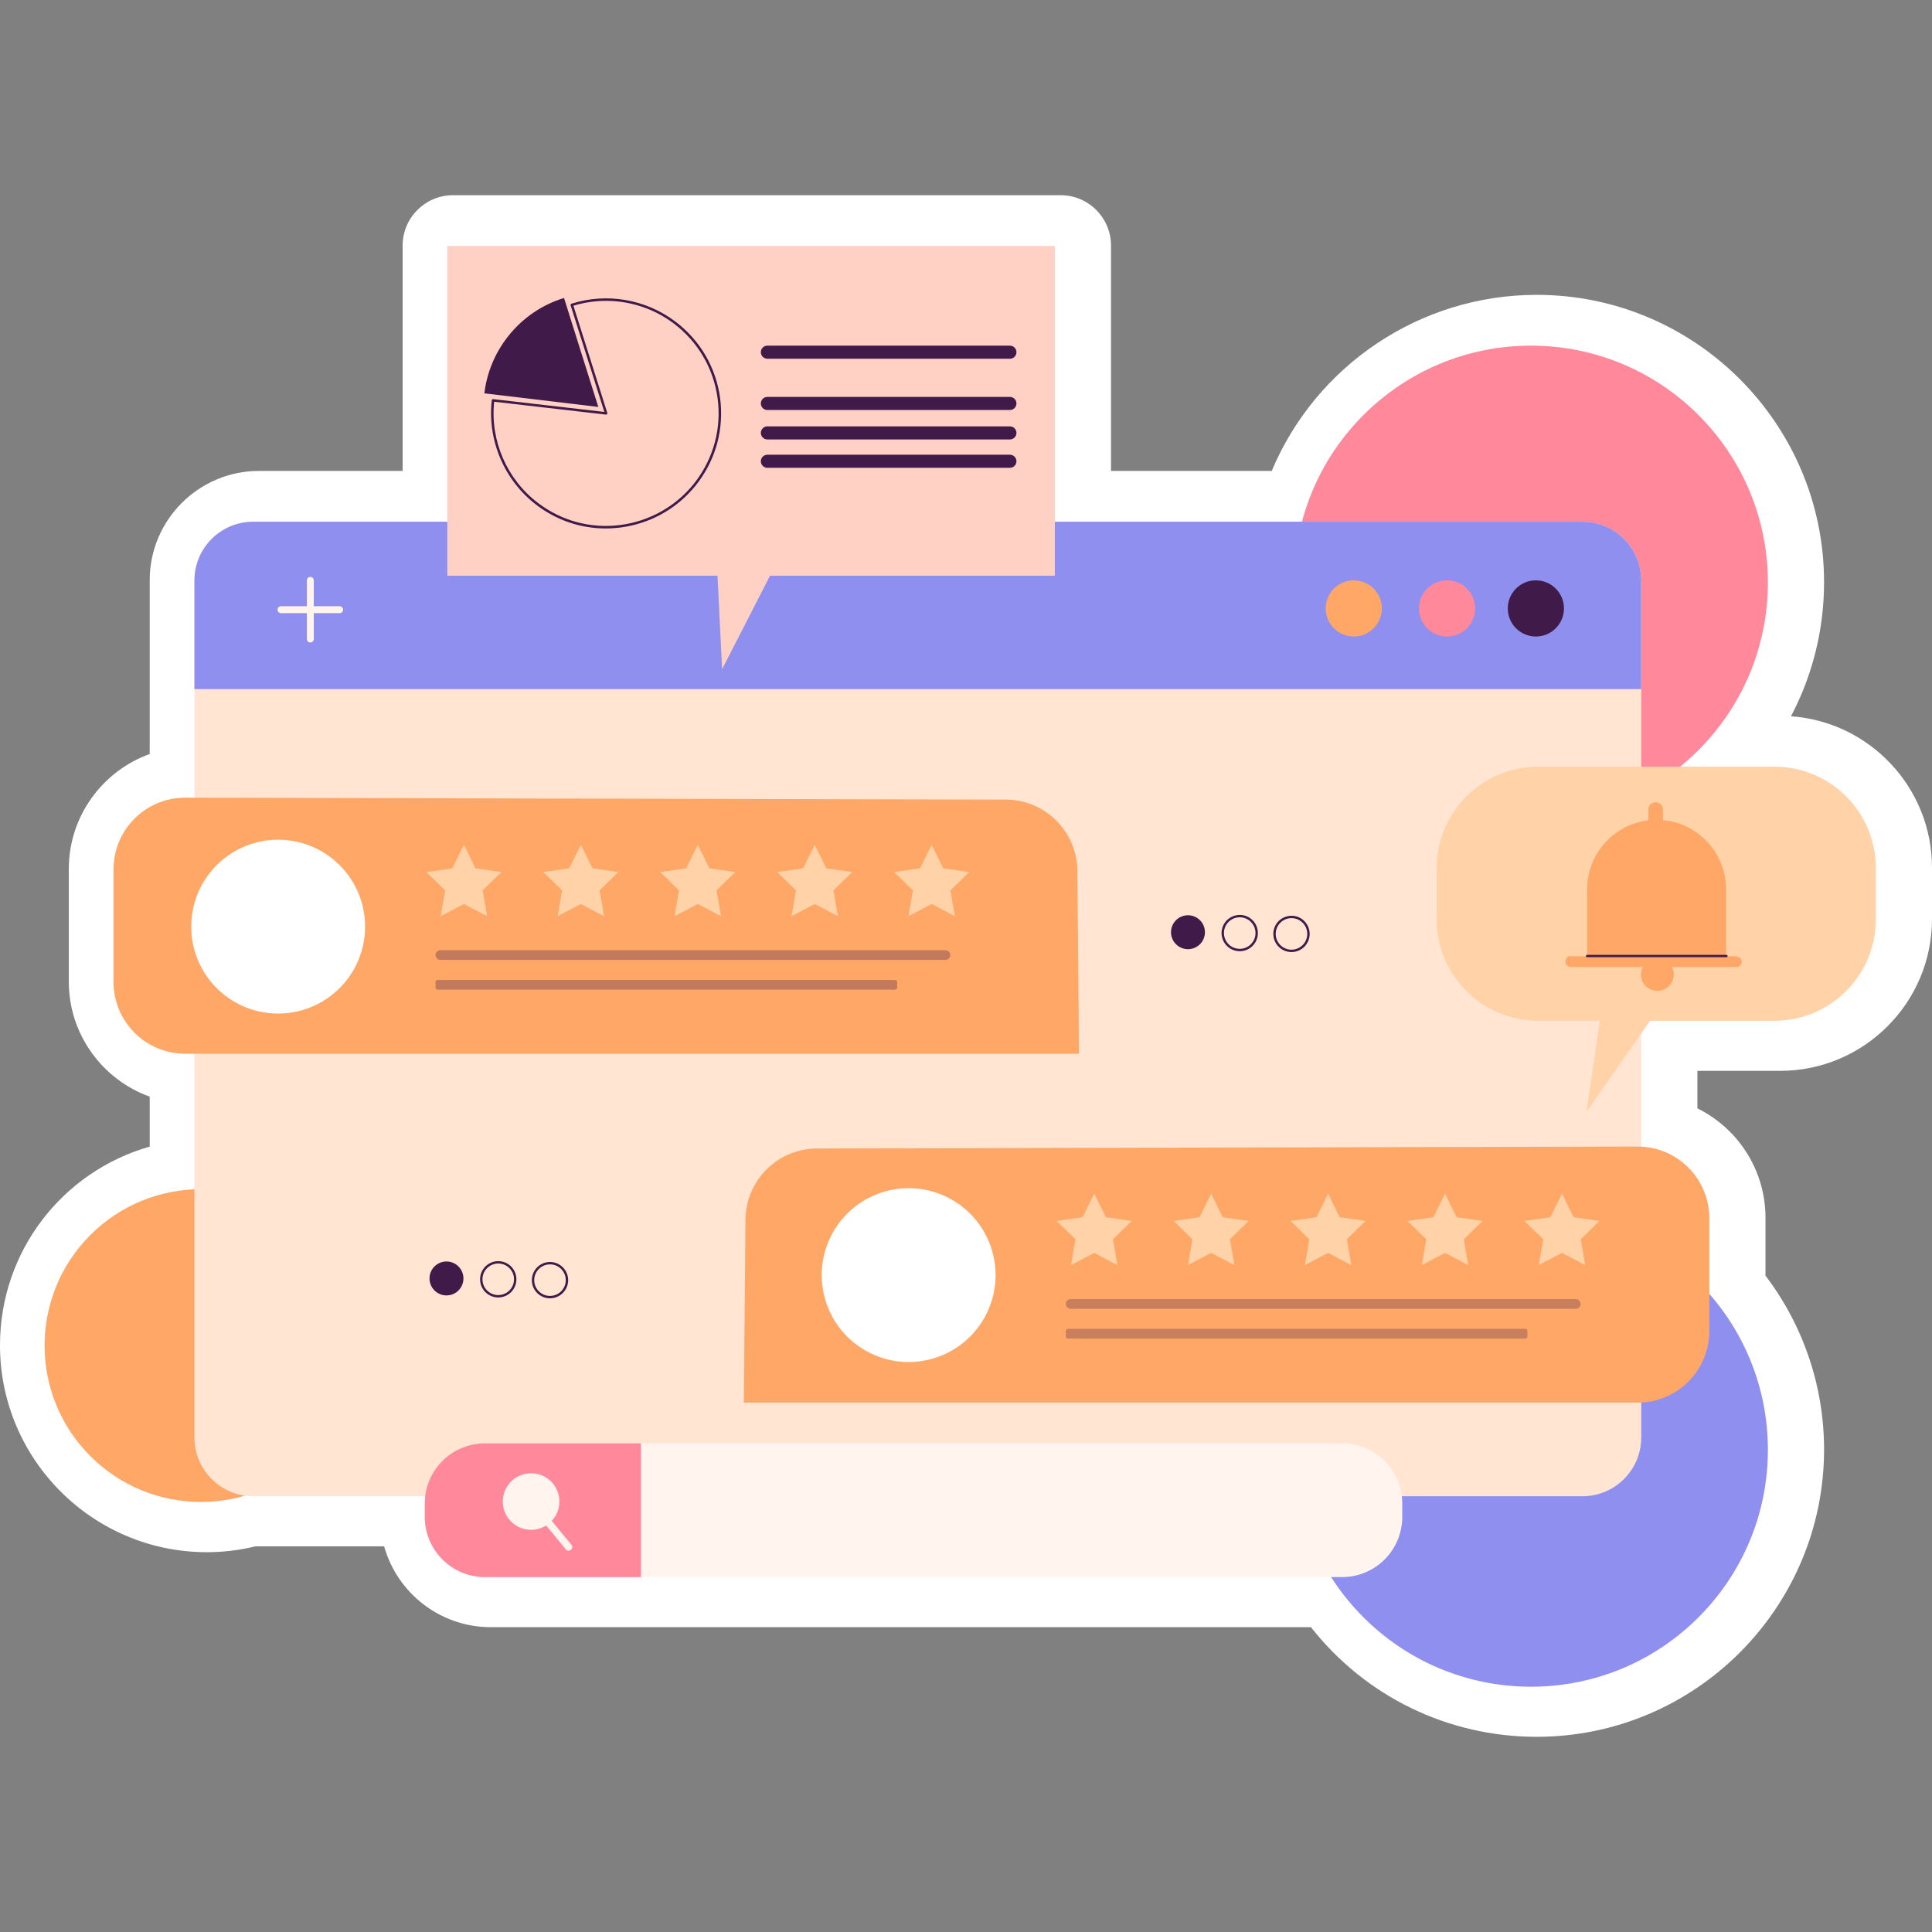 <?xml version="1.0" encoding="UTF-8"?>
<!-- Generator: Adobe Illustrator 25.2.1, SVG Export Plug-In . SVG Version: 6.00 Build 0)  -->
<svg xmlns="http://www.w3.org/2000/svg" xmlns:xlink="http://www.w3.org/1999/xlink" version="1.1" id="Capa_1" x="0px" y="0px" viewBox="0 0 512 512" style="enable-background:new 0 0 512 512;" xml:space="preserve" width="512" height="512">
<rect x="0" y="0" width="512" height="512" fill="#808080" stroke="none"/>
<g>
	<path style="fill:#FFFFFF;" d="M407.243,460.271c-23.585,0-45.44-10.734-59.829-29.053H130.063   c-13.445,0-24.805-9.078-28.265-21.422H68.641c-0.289,0-0.581-0.005-0.875-0.015c-4.26,1.04-8.604,1.567-12.947,1.567   c-30.228,0-54.82-24.592-54.82-54.82c0-24.999,16.633-46.105,39.676-52.661v-13.243c-12.487-4.491-21.441-16.454-21.441-30.469   v-29.866c0-14.015,8.954-25.978,21.441-30.467v-46.058c0-15.971,12.995-28.966,28.966-28.966H106.7v-59.7   c0-7.383,5.986-13.369,13.369-13.369h160.993c7.383,0,13.369,5.986,13.369,13.369v59.7h42.591   c11.715-27.923,39.262-46.66,70.221-46.66c41.991,0,76.152,34.162,76.152,76.152c0,12.588-3.066,24.729-8.767,35.526   C495.483,191.285,512,208.723,512,229.945v13.61c0,22.184-18.047,40.23-40.228,40.23H449.83v9.948   c10.732,5.287,18.043,16.323,18.043,29.018v15.312c10.044,13.21,15.523,29.373,15.523,46.055   C483.396,426.109,449.234,460.271,407.243,460.271z"/>
	<g>
		
			<ellipse transform="matrix(0.707 -0.707 0.707 0.707 -236.559 142.143)" style="fill:#FFA766;" cx="53.303" cy="356.623" rx="41.45" ry="41.45"/>
		<circle style="fill:#FF899A;" cx="405.726" cy="154.385" r="62.784"/>
		<circle style="fill:#8F8FEF;" cx="405.726" cy="384.214" r="62.784"/>
		<path style="fill:#FFE5D2;" d="M434.943,153.858v227.069c0,8.623-6.974,15.597-15.597,15.597H67.123    c-8.623,0-15.597-6.974-15.597-15.597V153.858c0-8.623,6.974-15.597,15.597-15.597h352.223    C427.969,138.261,434.943,145.235,434.943,153.858z"/>
		<g>
			<path style="fill:#8F8FEF;" d="M434.943,153.858v28.765H51.526v-28.765c0-8.623,6.974-15.597,15.597-15.597h352.223     C427.969,138.261,434.943,145.235,434.943,153.858z"/>
			<g>
				<path style="fill:#FFA766;" d="M366.206,161.242c0,4.111-3.332,7.443-7.443,7.443c-4.111,0-7.443-3.332-7.443-7.443      c0-4.111,3.332-7.443,7.443-7.443C362.874,153.799,366.206,157.131,366.206,161.242z"/>
				<path style="fill:#FF899A;" d="M390.936,161.242c0,4.111-3.332,7.443-7.443,7.443c-4.111,0-7.443-3.332-7.443-7.443      c0-4.111,3.332-7.443,7.443-7.443C387.604,153.799,390.936,157.131,390.936,161.242z"/>
				<path style="fill:#401A49;" d="M414.466,161.242c0,4.111-3.332,7.443-7.443,7.443c-4.111,0-7.443-3.332-7.443-7.443      c0-4.111,3.332-7.443,7.443-7.443C411.134,153.799,414.466,157.131,414.466,161.242z"/>
			</g>
			<g>
				<path style="fill:#FFF5EE;" d="M82.239,170.263c-0.505,0-0.914-0.409-0.914-0.914v-15.55c0-0.505,0.409-0.914,0.914-0.914      s0.914,0.409,0.914,0.914v15.55C83.152,169.854,82.743,170.263,82.239,170.263z"/>
				<path style="fill:#FFF5EE;" d="M90.013,162.489H74.462c-0.505,0-0.914-0.409-0.914-0.914c0-0.505,0.409-0.914,0.914-0.914      h15.551c0.505,0,0.914,0.409,0.914,0.914C90.927,162.079,90.518,162.489,90.013,162.489z"/>
			</g>
		</g>
		<g>
			<path style="fill:#FFF5EE;" d="M371.612,398.449v3.543c0,8.823-7.152,15.953-15.953,15.953H128.545     c-8.823,0-15.976-7.13-15.976-15.953v-3.543c0-8.823,7.152-15.953,15.976-15.953h227.113     C364.459,382.496,371.612,389.626,371.612,398.449z"/>
			<path style="fill:#FF899A;" d="M169.854,382.496v35.45h-41.31c-8.823,0-15.976-7.13-15.976-15.953v-3.543     c0-8.823,7.152-15.953,15.976-15.953H169.854z"/>
			<g>
				<path style="fill:#FFF5EE;" d="M148.248,397.922c0,4.142-3.358,7.5-7.5,7.5c-4.142,0-7.5-3.358-7.5-7.5      c0-4.142,3.358-7.5,7.5-7.5C144.89,390.422,148.248,393.78,148.248,397.922z"/>
				<path style="fill:#FFF5EE;" d="M150.693,410.945c-0.276,0-0.55-0.118-0.74-0.348l-9.944-12.065      c-0.335-0.408-0.279-1.012,0.131-1.348c0.407-0.337,1.014-0.279,1.349,0.129l9.944,12.065c0.335,0.408,0.279,1.012-0.131,1.348      C151.123,410.874,150.908,410.945,150.693,410.945z"/>
			</g>
		</g>
		<g>
			<g>
				<path style="fill:#FFA766;" d="M285.949,279.248H49.083c-10.492,0-18.998-8.506-18.998-18.998v-29.866      c0-10.51,8.533-19.023,19.043-18.998l217.431,0.516c10.408,0.025,18.858,8.419,18.952,18.827L285.949,279.248z"/>
				
					<ellipse transform="matrix(0.062 -0.998 0.998 0.062 -175.965 303.934)" style="fill:#FFFFFF;" cx="73.74" cy="245.598" rx="23.04" ry="23.04"/>
				<g>
					<polygon style="fill:#FFD2A7;" points="122.94,223.878 126.014,230.106 132.887,231.105 127.914,235.952 129.088,242.797        122.94,239.566 116.793,242.797 117.967,235.952 112.994,231.105 119.867,230.106      "/>
					<polygon style="fill:#FFD2A7;" points="153.93,223.878 157.004,230.106 163.876,231.105 158.903,235.952 160.077,242.797        153.93,239.566 147.783,242.797 148.957,235.952 143.984,231.105 150.856,230.106      "/>
					<polygon style="fill:#FFD2A7;" points="184.92,223.878 187.994,230.106 194.866,231.105 189.893,235.952 191.067,242.797        184.92,239.566 178.773,242.797 179.947,235.952 174.973,231.105 181.846,230.106      "/>
					<polygon style="fill:#FFD2A7;" points="215.91,223.878 218.983,230.106 225.856,231.105 220.883,235.952 222.057,242.797        215.91,239.566 209.762,242.797 210.936,235.952 205.963,231.105 212.836,230.106      "/>
					<polygon style="fill:#FFD2A7;" points="246.899,223.878 249.973,230.106 256.846,231.105 251.872,235.952 253.046,242.797        246.899,239.566 240.752,242.797 241.926,235.952 236.953,231.105 243.826,230.106      "/>
				</g>
				<g style="opacity:0.32;">
					<path style="fill:#401A49;" d="M250.555,254.389H116.712c-0.708,0-1.288-0.58-1.288-1.288l0,0c0-0.709,0.58-1.288,1.288-1.288       h133.843c0.709,0,1.289,0.58,1.289,1.288l0,0C251.844,253.809,251.264,254.389,250.555,254.389z"/>
					<path style="fill:#401A49;" d="M237.199,262.271H115.971c-0.301,0-0.548-0.246-0.548-0.548v-1.482       c0-0.301,0.246-0.548,0.548-0.548h121.228c0.301,0,0.548,0.246,0.548,0.548v1.482       C237.747,262.025,237.501,262.271,237.199,262.271z"/>
				</g>
			</g>
			<g>
				<path style="fill:#FFA766;" d="M197.124,371.71H433.99c10.492,0,18.998-8.505,18.998-18.998v-29.866      c0-10.51-8.533-19.023-19.043-18.998l-217.431,0.516c-10.408,0.025-18.858,8.419-18.952,18.826L197.124,371.71z"/>
				
					<ellipse transform="matrix(0.973 -0.23 0.23 0.973 -71.229 64.362)" style="fill:#FFFFFF;" cx="240.778" cy="338.06" rx="23.04" ry="23.04"/>
				<g>
					<polygon style="fill:#FFD2A7;" points="289.979,316.341 293.053,322.569 299.926,323.567 294.952,328.415 296.126,335.26        289.979,332.028 283.832,335.26 285.006,328.415 280.033,323.567 286.905,322.569      "/>
					<polygon style="fill:#FFD2A7;" points="320.969,316.341 324.042,322.569 330.915,323.567 325.942,328.415 327.116,335.26        320.969,332.028 314.822,335.26 315.996,328.415 311.022,323.567 317.895,322.569      "/>
					<polygon style="fill:#FFD2A7;" points="351.958,316.341 355.032,322.569 361.905,323.567 356.932,328.415 358.106,335.26        351.958,332.028 345.811,335.26 346.985,328.415 342.012,323.567 348.885,322.569      "/>
					<polygon style="fill:#FFD2A7;" points="382.948,316.341 386.022,322.569 392.895,323.567 387.922,328.415 389.095,335.26        382.948,332.028 376.801,335.26 377.975,328.415 373.002,323.567 379.875,322.569      "/>
					<polygon style="fill:#FFD2A7;" points="413.938,316.341 417.012,322.569 423.884,323.567 418.911,328.415 420.085,335.26        413.938,332.028 407.791,335.26 408.965,328.415 403.992,323.567 410.864,322.569      "/>
				</g>
				<g style="opacity:0.29;">
					<path style="fill:#401A49;" d="M417.594,346.852H283.751c-0.708,0-1.288-0.58-1.288-1.288l0,0c0-0.709,0.58-1.289,1.288-1.289       h133.843c0.709,0,1.288,0.58,1.288,1.289l0,0C418.882,346.272,418.302,346.852,417.594,346.852z"/>
					<path style="fill:#401A49;" d="M404.238,354.734H283.01c-0.301,0-0.548-0.246-0.548-0.548v-1.482       c0-0.301,0.246-0.547,0.547-0.547h121.228c0.301,0,0.547,0.246,0.547,0.547v1.482       C404.785,354.487,404.539,354.734,404.238,354.734z"/>
				</g>
			</g>
			<g>
				<path style="fill:#401A49;" d="M311.417,244.111c0.841-0.974,2.091-1.583,3.479-1.56c2.483,0.04,4.464,2.086,4.423,4.57      c-0.041,2.483-2.086,4.464-4.57,4.423c-2.483-0.04-4.464-2.086-4.423-4.57C310.345,245.878,310.753,244.88,311.417,244.111"/>
				<path style="fill:#401A49;" d="M328.54,252.083c-0.026,0-0.052-0.001-0.078-0.001c-2.652-0.043-4.776-2.237-4.735-4.89      c0.022-1.127,0.435-2.215,1.169-3.063l0,0c0.933-1.084,2.313-1.668,3.723-1.669c1.286,0.021,2.485,0.541,3.379,1.464      c0.894,0.923,1.373,2.14,1.354,3.425c-0.022,1.285-0.542,2.485-1.464,3.378C330.982,251.603,329.798,252.083,328.54,252.083z       M328.54,243.089c-1.219,0-2.37,0.527-3.166,1.451h-0.002c-0.638,0.736-0.997,1.682-1.014,2.662      c-0.037,2.307,1.808,4.214,4.112,4.251c0.024,0,0.048,0,0.07,0c1.092,0,2.124-0.417,2.909-1.177      c0.803-0.777,1.253-1.82,1.271-2.938c0.02-1.117-0.398-2.174-1.175-2.977c-0.777-0.803-1.819-1.255-2.935-1.273      C328.586,243.089,328.562,243.089,328.54,243.089z"/>
				<path style="fill:#401A49;" d="M342.257,252.306c-0.026,0-0.052-0.001-0.078-0.001c-1.286-0.021-2.485-0.541-3.379-1.464      c-0.894-0.924-1.373-2.14-1.353-3.425c0.02-1.127,0.433-2.215,1.166-3.064l0,0c0.936-1.084,2.296-1.653,3.723-1.669      c1.286,0.021,2.485,0.541,3.379,1.464c0.894,0.924,1.373,2.14,1.353,3.425c-0.022,1.285-0.542,2.485-1.464,3.379      C344.701,251.826,343.515,252.306,342.257,252.306z M342.257,243.312c-1.219,0-2.37,0.527-3.166,1.451h-0.002      c-0.638,0.738-0.996,1.683-1.012,2.663c-0.02,1.116,0.398,2.174,1.175,2.977c0.777,0.803,1.819,1.254,2.935,1.273      c0.024,0,0.048,0,0.07,0c1.092,0,2.124-0.416,2.909-1.177c0.803-0.777,1.253-1.82,1.271-2.938      c0.02-1.116-0.398-2.174-1.175-2.977s-1.819-1.254-2.935-1.273C342.303,243.312,342.279,243.312,342.257,243.312z"/>
			</g>
			<g>
				<path style="fill:#401A49;" d="M114.915,335.867c0.841-0.974,2.092-1.583,3.479-1.56c2.483,0.041,4.464,2.086,4.423,4.57      c-0.041,2.483-2.086,4.464-4.57,4.423c-2.483-0.04-4.464-2.087-4.423-4.57C113.843,337.634,114.251,336.637,114.915,335.867"/>
				<path style="fill:#401A49;" d="M132.038,343.839c-0.026,0-0.052-0.001-0.078-0.001c-1.286-0.021-2.485-0.541-3.379-1.464      c-0.894-0.924-1.373-2.14-1.353-3.425c0.02-1.127,0.433-2.215,1.166-3.064l0,0c0.918-1.064,2.241-1.67,3.645-1.67      c0.026,0,0.052,0.001,0.078,0.001c2.652,0.042,4.776,2.236,4.735,4.889C136.806,341.731,134.656,343.837,132.038,343.839z       M132.038,334.844c-1.218,0-2.37,0.527-3.166,1.451h-0.002c-0.638,0.738-0.997,1.683-1.012,2.663      c-0.02,1.116,0.398,2.174,1.175,2.977s1.819,1.254,2.935,1.273c0.024,0,0.046,0,0.07,0c2.276,0,4.145-1.831,4.182-4.115      c0.037-2.305-1.808-4.213-4.113-4.25C132.084,334.844,132.06,334.844,132.038,334.844z"/>
				<path style="fill:#401A49;" d="M145.755,344.062c-0.026,0-0.052-0.001-0.078-0.001c-1.286-0.021-2.485-0.541-3.379-1.464      c-0.894-0.923-1.373-2.14-1.353-3.425c0.02-1.123,0.433-2.211,1.166-3.064c0.918-1.064,2.243-1.67,3.647-1.67      c0.026,0,0.05,0.001,0.076,0.001c2.652,0.043,4.776,2.236,4.735,4.889C150.523,341.954,148.373,344.062,145.755,344.062z       M142.589,336.519c-0.64,0.741-0.999,1.686-1.014,2.663c-0.02,1.117,0.398,2.174,1.175,2.977      c0.777,0.803,1.819,1.255,2.935,1.273c0.024,0,0.046,0,0.07,0c2.276,0,4.145-1.831,4.182-4.115      c0.037-2.305-1.808-4.213-4.112-4.249c-0.024,0-0.046,0-0.068,0C144.537,335.068,143.386,335.594,142.589,336.519      L142.589,336.519z"/>
			</g>
		</g>
		<g>
			<g>
				<path style="fill:#FFD2A7;" d="M470.255,203.179H407.6c-14.834,0-26.86,12.026-26.86,26.86v13.612      c0,14.834,12.025,26.86,26.86,26.86h16.372l-3.54,24.106l16.868-24.106h32.955c14.834,0,26.86-12.026,26.86-26.86v-13.612      C497.115,215.205,485.09,203.179,470.255,203.179z"/>
			</g>
			<g>
				<g>
					<g>
						<path style="fill:#FFA766;" d="M457.426,235.684v18.403h-36.822v-18.403c0-10.171,8.248-18.419,18.419-18.419        c5.086,0,9.675,2.062,13.008,5.396C455.364,225.993,457.426,230.598,457.426,235.684z"/>
					</g>
					<g>
						<path style="fill:#401A49;" d="M420.604,253.343c0.155,0,0.326-0.016,0.543,0l-0.543,0.016l-0.496,0.031        C420.108,253.374,420.278,253.358,420.604,253.343z"/>
					</g>
					<g>
						<path style="fill:#FFA766;" d="M460.194,256.26h-43.939c-0.765,0-1.385-0.62-1.385-1.386l0,0c0-0.765,0.62-1.385,0.88-1.466        h43.94c1.271,0.081,1.891,0.701,1.891,1.466l0,0C461.58,255.64,460.959,256.26,460.194,256.26z"/>
					</g>
					<g>
						<circle style="fill:#FFA766;" cx="439.214" cy="258.24" r="4.354"/>
					</g>
					<g>
						<path style="fill:#FFA766;" d="M440.698,219.545h-3.859v-4.998c0-1.066,0.864-1.93,1.93-1.93l0,0        c1.066,0,1.93,0.864,1.93,1.93V219.545z"/>
					</g>
				</g>
				<g>
					<path style="fill:#401A49;" d="M457.528,253.664h-36.925c-0.167,0-0.305-0.137-0.305-0.306c0-0.169,0.137-0.306,0.305-0.306       h36.925c0.168,0,0.305,0.137,0.305,0.306C457.832,253.527,457.695,253.664,457.528,253.664z"/>
				</g>
			</g>
		</g>
		<g>
			<g>
				<rect x="118.551" y="65.192" style="fill:#FFD0C4;" width="160.994" height="87.374"/>
				<polygon style="fill:#FFD0C4;" points="210.052,140.887 191.37,177.339 189.548,140.432     "/>
			</g>
			<g>
				<g>
					<g>
						<path style="fill:#401A49;" d="M190.831,105.459c-1.104-8.069-5.257-15.218-11.749-20.16        c-7.859-5.993-18.214-7.806-27.65-4.81c-0.158,0.053-0.263,0.237-0.21,0.421l6.255,19.765l2.681,8.49l-29.464-3.391        c-0.158,0-0.342,0.105-0.368,0.289c-1.209,10.619,3.312,21.237,11.801,27.729c5.362,4.1,11.775,6.255,18.425,6.255        c1.367,0,2.76-0.105,4.127-0.289c7.28-0.999,13.851-4.494,18.688-9.935c0.526-0.578,1.025-1.183,1.498-1.813        C189.78,121.545,191.909,113.528,190.831,105.459z M184.339,127.616c-0.394,0.526-0.815,1.051-1.262,1.551        c-4.757,5.441-11.249,8.936-18.477,9.935c-7.911,1.078-15.717-0.999-22.052-5.835c-8.253-6.282-12.669-16.506-11.591-26.809        l29.622,3.417c0.105,0,0.237-0.026,0.289-0.131c0.079-0.079,0.105-0.184,0.079-0.289l-2.628-8.306l-6.361-20.133        c2.839-0.867,5.756-1.288,8.647-1.288c6.466,0,12.826,2.103,18.083,6.098c6.335,4.836,10.408,11.828,11.486,19.739        C191.226,113.449,189.149,121.282,184.339,127.616z"/>
					</g>
				</g>
				<g>
					<path style="fill:#401A49;" d="M149.475,78.966l9.084,28.88l-30.196-3.604c0.621-5.233,2.629-10.374,6.086-14.857       C138.419,84.239,143.704,80.726,149.475,78.966z"/>
				</g>
			</g>
			<g>
				<path style="fill:#401A49;" d="M267.635,95.07h-64.27c-0.958,0-1.734-0.776-1.734-1.734l0,0c0-0.958,0.777-1.734,1.734-1.734      h64.27c0.958,0,1.734,0.776,1.734,1.734l0,0C269.37,94.294,268.593,95.07,267.635,95.07z"/>
				<path style="fill:#401A49;" d="M267.635,108.656h-64.27c-0.958,0-1.734-0.777-1.734-1.735l0,0c0-0.958,0.777-1.734,1.734-1.734      h64.27c0.958,0,1.735,0.776,1.735,1.734l0,0C269.37,107.88,268.593,108.656,267.635,108.656z"/>
				<path style="fill:#401A49;" d="M267.635,116.461h-64.27c-0.958,0-1.734-0.776-1.734-1.734l0,0c0-0.958,0.777-1.734,1.734-1.734      h64.27c0.958,0,1.734,0.776,1.734,1.734l0,0C269.37,115.685,268.593,116.461,267.635,116.461z"/>
				<path style="fill:#401A49;" d="M267.635,123.977h-64.27c-0.958,0-1.734-0.776-1.734-1.734l0,0c0-0.958,0.777-1.734,1.734-1.734      h64.27c0.958,0,1.734,0.776,1.734,1.734l0,0C269.37,123.2,268.593,123.977,267.635,123.977z"/>
			</g>
		</g>
	</g>
</g>















</svg>
